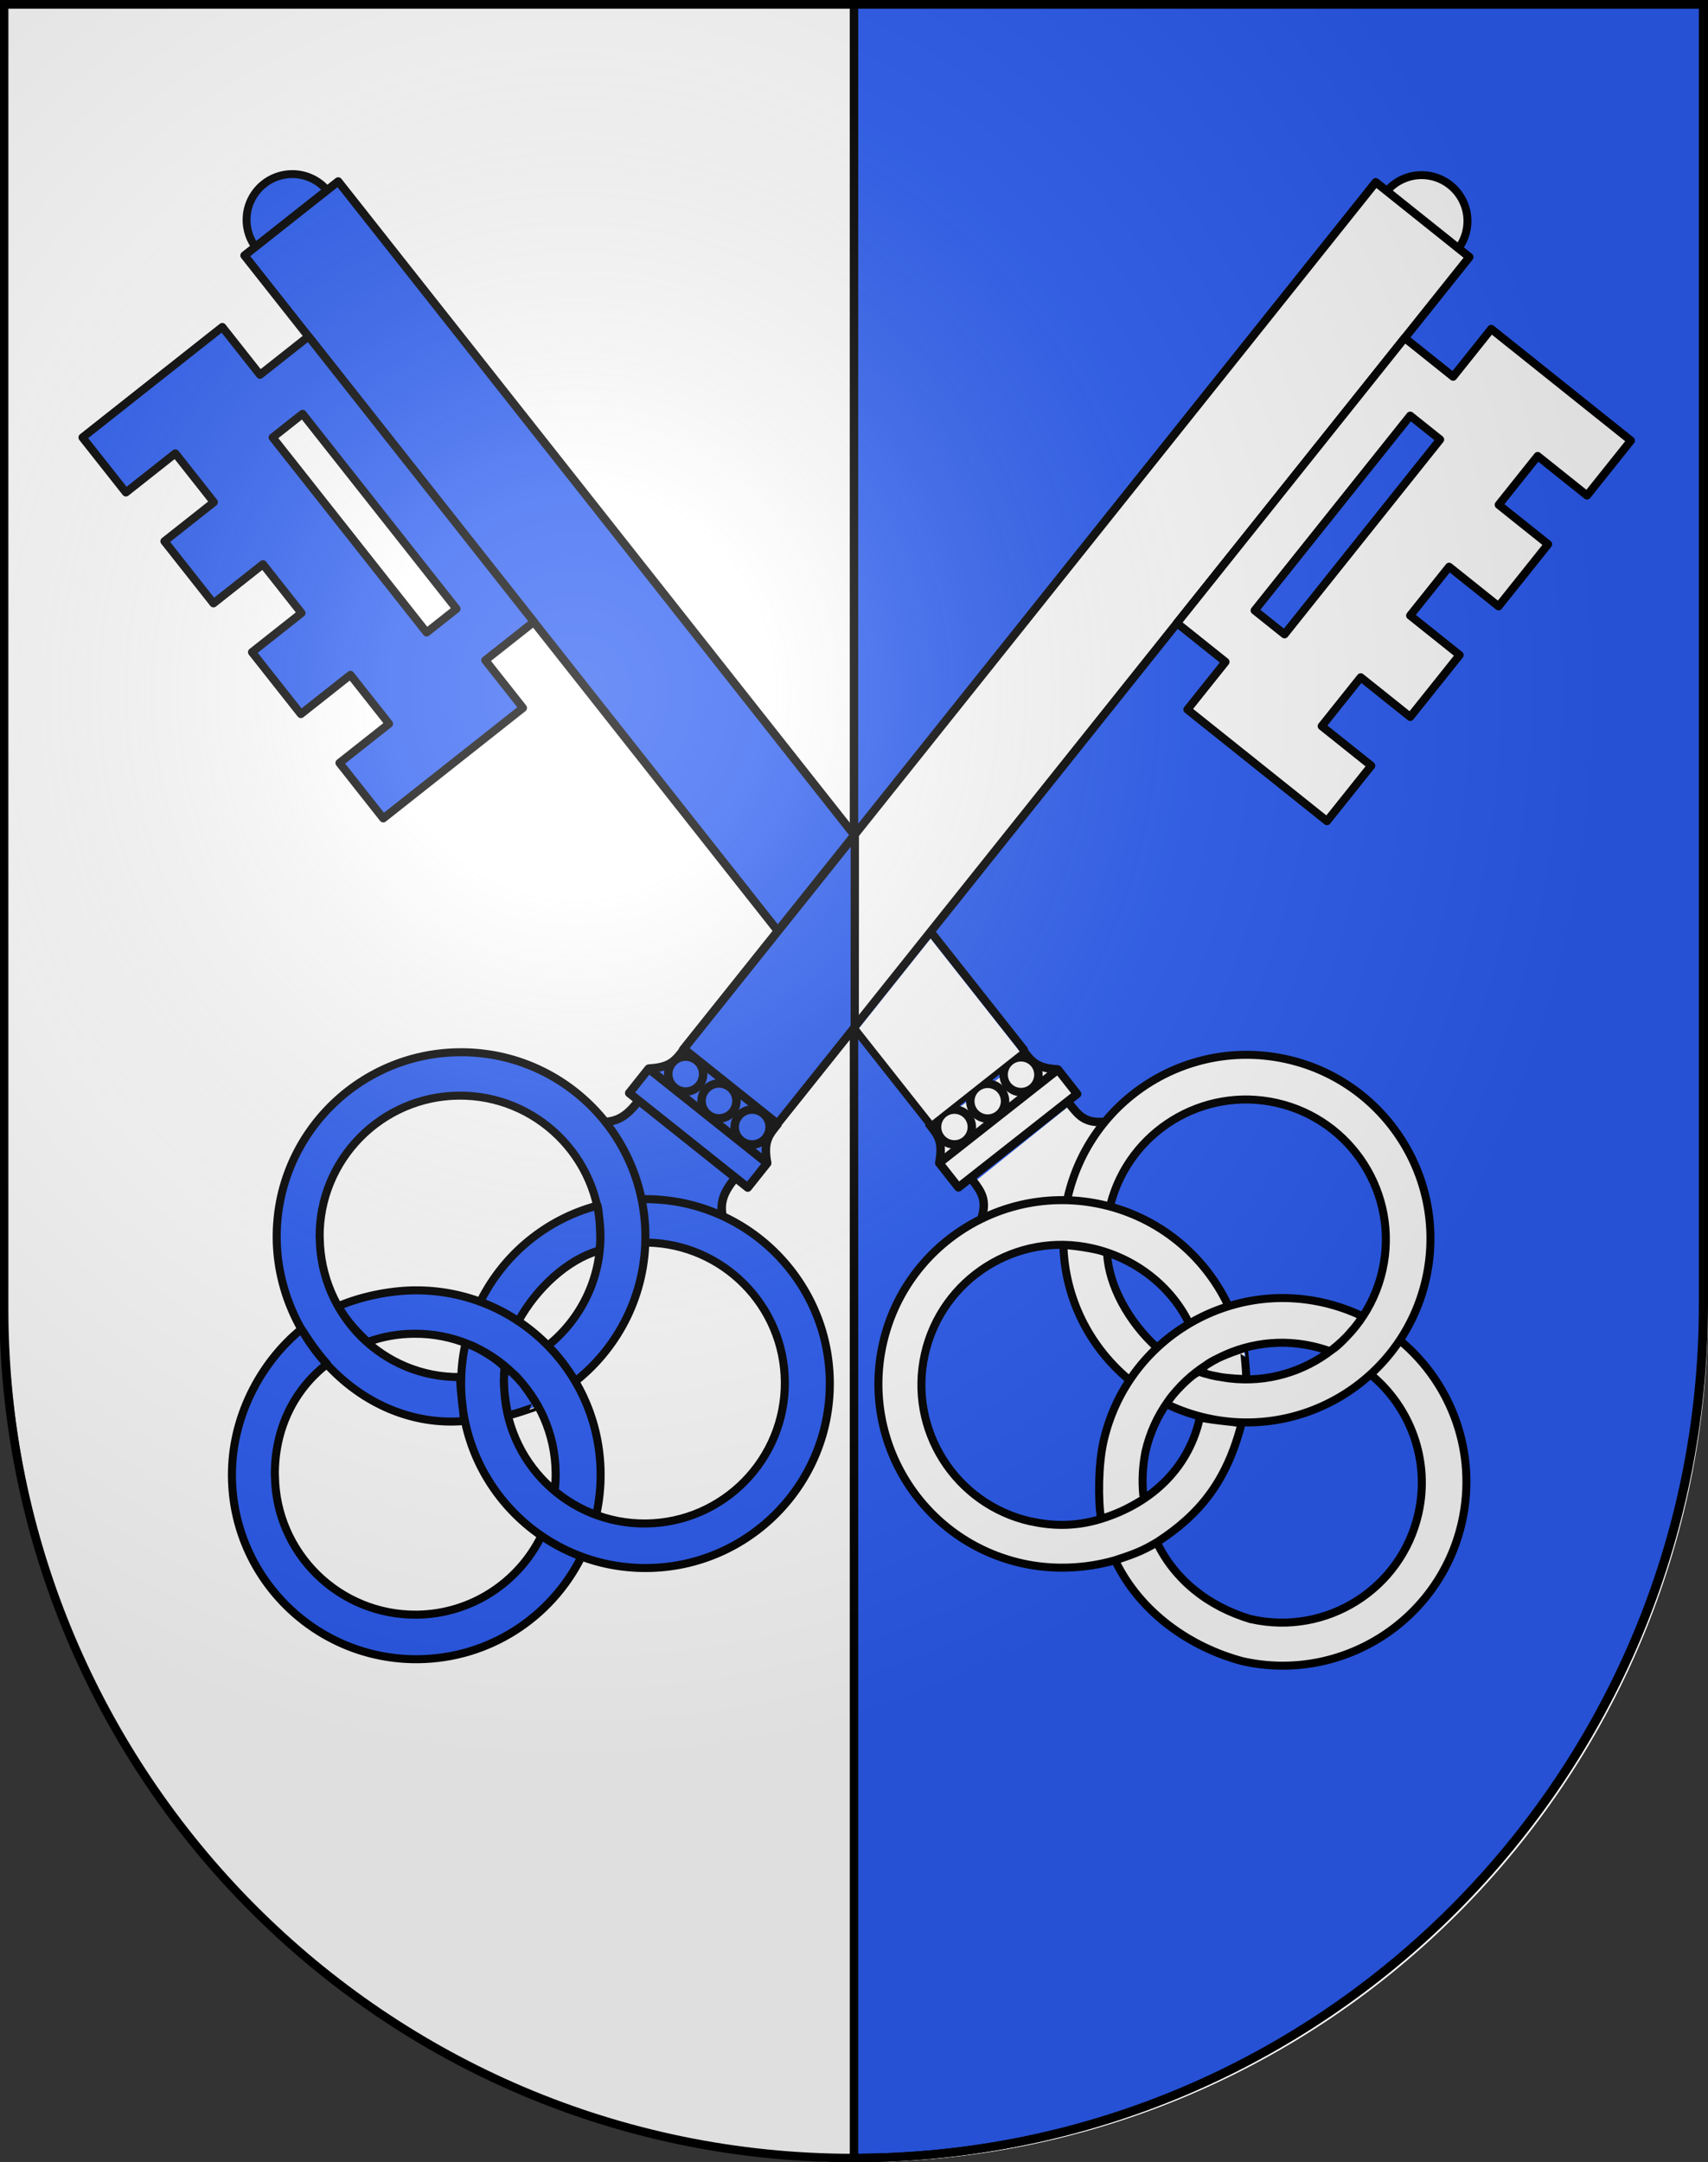 <?xml version="1.0" encoding="UTF-8"?>
<svg version="1.0" viewBox="0 0 603 763" xmlns="http://www.w3.org/2000/svg" xmlns:cc="http://web.resource.org/cc/" xmlns:dc="http://purl.org/dc/elements/1.1/" xmlns:rdf="http://www.w3.org/1999/02/22-rdf-syntax-ns#" xmlns:xlink="http://www.w3.org/1999/xlink">
<rect x="0" y="0" width="603" height="763" fill="#333333" stroke="none"/>
<defs>
<radialGradient id="a" cx="858.04" cy="579.93" r="300" gradientTransform="matrix(1.215 1.5316e-24 1.4647e-23 1.267 -839.19 -490.49)" gradientUnits="userSpaceOnUse">
<stop stop-color="#fff" stop-opacity=".314" offset="0"/>
<stop stop-color="#fff" stop-opacity=".251" offset=".19"/>
<stop stop-color="#6b6b6b" stop-opacity=".125" offset=".6"/>
<stop stop-opacity=".125" offset="1"/>
</radialGradient>
</defs>
<desc>Coat of Arms of Canton of Freiburg (Fribourg)</desc>
<g>
<path d="m3 3v458.87c0 166.31 134.31 301.13 300 301.13s300-134.82 300-301.13v-458.87h-600z" fill="#fff"/>
<path d="m301.5 1.5v760c165.69 0 300-134.81 300-301.12v-458.88h-300z" fill="#2b5df2" stroke="#000" stroke-width="3"/>
<path d="m344.85 416.42 33-26.5c4.211 2.965 7.819 6.685 13.25 8.125-5.43 8.368-11.689 16.157-14.538 27.106-9.083 0.568-18.588 3.248-28.337 7.144-0.556-5.454-0.602-11.054-3.375-15.875z" fill="#fff"/>
<path d="m331.6 396.05 31.375-23.25 10 6.875-39.625 30.875-1.75-14.5z" fill="#fff"/>
<g transform="matrix(.783 -.616 .616 .783 1531 -666.13)" stroke="#000">
<path d="m-1630.2 242.01c2.655-4.155 5.996-8.036 10.024-11.522 21.23-17.264 52.483-14.043 69.747 7.187 1.265 1.556 2.42 3.165 3.466 4.819 1.215 1.621 17.108-1.243 16.811-2.511-2.111-4.254-4.722-8.34-7.843-12.178-22.67-27.877-63.676-32.099-91.553-9.43-6.487 5.275-14.356 15.082-17.562 20.901m82.146-31.732c4.193-18.785 0.058-39.243-13.019-55.324-22.67-27.877-63.676-32.099-91.553-9.43-27.877 22.67-32.124 63.695-9.454 91.572l0.02 0.024c7.118 8.747 16.537 15.453 26.537 19.562 6.841 2.519 9.746 3.438 16.064 4.236 17.652 1.532 32.251-1.675 48.976-14.387 0.726-0.552-6.831-6.774-10.021-11.015-13.11 10.919-31.048 13.871-50.017 6.517-9.541-3.699-15.794-9.628-19.896-14.669l-0.024 0.02c-17.264-21.23-14.043-52.483 7.187-69.747 21.23-17.264 52.483-14.043 69.747 7.187 9.902 12.177 13.69 27.932 10.581 42.173m39.392 54.159c3.821 17.675-2.193 36.819-17.172 49-21.225 17.26-52.455 14.012-69.722-7.207l-0.024 0.02c-9.355-13.218-12.546-28.012-9.443-42.023 0.008-0.06 0.555 0.037 0.496 0.03-6.884-0.789-11.194-2.521-16.167-4.263-0.054-0.019 0.148-0.034 0.131 0.02-4.54 20.325 2.071 40.895 13.344 55.95l0.019 0.024c22.674 27.863 63.706 32.075 91.577 9.41 19.521-15.874 27.433-40.751 22.639-63.811m-61.529-112.79c27.877-22.67 68.883-18.447 91.553 9.43 22.67 27.877 18.467 68.908-9.41 91.577-27.871 22.664-68.903 18.453-91.577-9.41l-0.019-0.024c-3.126-3.844-5.74-7.938-7.851-12.199-1.208-1.338 15.039-3.742 16.134-1.984 0.736 1.182 1.393 2.05 2.153 2.993 0.37 0.459 0.764 0.936 1.203 1.476l0.024-0.02c17.267 21.219 48.498 24.466 69.722 7.207 21.23-17.264 24.451-48.517 7.187-69.747-16.915-20.801-47.262-24.313-68.449-8.207m5.553 69.318c0.087 0.032-6.085 9.691-6.188 9.036-3.39-2.926-9.268-8.168-10.369-11.31-0.731-2.086 5.141-1.947 16.557 2.274zm-24.008-19.233c-2.262-13.258 0.125-27.739 6.623-36.996 0.732-1.042-7.191-9.511-10.246-12.057-11.152 15.015-14.969 33.614-11.294 51.539" fill="#fff" stroke-linecap="round" stroke-linejoin="round" stroke-width="2.836"/>
<g transform="matrix(-.002 -1 1 -.002 -1990.4 -1365.8)" fill="#2b5df2" stroke-linecap="round" stroke-linejoin="round">
<g transform="translate(-829.53 644.75)">
<path transform="matrix(.988 0 0 .988 58.426 -211.69)" d="m-316.03-32.993a16.388 16.388 0 1 1 5e-5 0.006" stroke-width="2.836"/>
<rect x="-629.01" y="-265.54" width="391.98" height="42.326" stroke-width="2.925"/>
</g>
<path d="m-1253.5 294.21v63.094h21.531v21.938h128.84v-21.906h21.562v-63.125h-24.812v22.312h-22.031v-22.312h-28.031v22.344h-22.031v-22.344h-27.938v22.375h-22.062v-22.375h-25.031zm42.156 52.875h88v13.5h-88v-13.5z" stroke-width="2.87"/>
</g>
<rect x="-1614.3" y="104.85" width="53.509" height="11.009" fill="#fff" stroke-linecap="round" stroke-linejoin="round" stroke-width="3"/>
<path transform="matrix(.995 0 0 .995 -925.88 -251.97)" d="m-655.75 351.99a6.188 6.188 0 1 1 2e-5 0.002" fill="#fff" stroke-linecap="round" stroke-linejoin="round" stroke-width="3"/>
<path transform="matrix(.995 0 0 .995 -940.97 -251.89)" d="m-655.75 351.99a6.188 6.188 0 1 1 2e-5 0.002" fill="#fff" stroke-linecap="round" stroke-linejoin="round" stroke-width="3"/>
<path transform="matrix(.995 0 0 .995 -955.88 -251.99)" d="m-655.75 351.99a6.188 6.188 0 1 1 2e-5 0.002" fill="#fff" stroke-linecap="round" stroke-linejoin="round" stroke-width="3"/>
<path d="m-1566.3 91.44c0.033 5.225-0.443 8.101 5.543 13.393" fill="none" stroke-width="3"/>
<path d="m-1608.6 91.329c-0.033 5.225 0.443 8.101-5.543 13.393" fill="none" stroke-width="3"/>
<path d="m-1608.8 116.41c-0.086 5.605 0.013 9.367-6.525 13.562" fill="none" stroke-width="3"/>
<path d="m-1565.1 116.5c0.086 5.605-0.268 9.214 6.27 13.409" fill="none" stroke-width="3"/>
</g>
<g transform="translate(1080 -68.768)">
<g transform="matrix(.624 -.781 -.781 -.624 400.45 -436.88)" fill="#fff" stroke="#000" stroke-linecap="round" stroke-linejoin="round">
<g transform="translate(-829.53 644.75)">
<path transform="matrix(.988 0 0 .988 58.426 -211.69)" d="m-316.03-32.993a16.388 16.388 0 1 1 5e-5 0.006" stroke-width="2.836"/>
<rect x="-629.01" y="-265.54" width="391.98" height="42.326" stroke-width="2.925"/>
</g>
<path d="m-1253.5 294.21v63.094h21.531v21.938h128.84v-21.906h21.562v-63.125h-24.812v22.312h-22.031v-22.312h-28.031v22.344h-22.031v-22.344h-27.938v22.375h-22.062v-22.375h-25.031zm42.156 52.875h88v13.5h-88v-13.5z" stroke-width="2.87"/>
</g>
<g transform="matrix(.782 .623 -.623 .782 249.38 1047.3)">
<rect transform="matrix(1 -.018 .031 1 0 0)" x="-1238.5" y="189.72" width="47.068" height="8.272" fill="#2b5df2"/>
<path d="m-1231.1 226.9 43.366 0.528 7.48 26.763-55.76-1.056 4.914-26.235z" fill="#2b5df2"/>
<rect transform="matrix(.998 -.069 -.072 .997 0 0)" x="-1223.9" y="119.54" width="43.477" height="22.545" ry="0" fill="#2b5df2"/>
<g transform="matrix(.002 -1 -1 -.002 -806.04 -1255.4)" fill="#2b5df2">
<g transform="translate(-829.53 644.75)" fill="#2b5df2">
<path transform="matrix(.624 -.781 -.781 -.624 238.23 -604.52)" d="m-778.84 364.12-60.344 75.531 33.094 26.406 27.25-34.125v-67.812z" fill="#2b5df2" stroke="#000" stroke-linecap="round" stroke-linejoin="round" stroke-width="2.925"/>
</g>
</g>
<rect transform="scale(-1,1)" x="1182.1" y="215.3" width="53.509" height="11.009" fill="#2b5df2" stroke="#000" stroke-linecap="round" stroke-linejoin="round" stroke-width="3"/>
<path transform="matrix(-.995 0 0 .995 -1870.5 -141.53)" d="m-655.75 351.99a6.188 6.188 0 1 1 2e-5 0.002" fill="#2b5df2" stroke="#000" stroke-linecap="round" stroke-linejoin="round" stroke-width="3"/>
<path transform="matrix(-.995 0 0 .995 -1855.4 -141.45)" d="m-655.75 351.99a6.188 6.188 0 1 1 2e-5 0.002" fill="#2b5df2" stroke="#000" stroke-linecap="round" stroke-linejoin="round" stroke-width="3"/>
<path transform="matrix(-.995 0 0 .995 -1840.5 -141.54)" d="m-655.75 351.99a6.188 6.188 0 1 1 2e-5 0.002" fill="#2b5df2" stroke="#000" stroke-linecap="round" stroke-linejoin="round" stroke-width="3"/>
<path d="m-1230.1 201.88c-0.033 5.225 0.443 8.101-5.543 13.393" fill="none" stroke="#000" stroke-width="3"/>
<path d="m-1187.8 201.77c0.033 5.225-0.443 8.101 5.543 13.393" fill="none" stroke="#000" stroke-width="3"/>
<path d="m-1187.7 226.85c0.086 5.605 0.622 10.363 7.159 14.558" fill="none" stroke="#000" stroke-width="3"/>
<path d="m-1231.3 226.94c-0.086 5.605-0.622 10.363-7.159 14.558" fill="none" stroke="#000" stroke-width="3"/>
<path d="m-1208.3 252.42c27.874-22.673 68.881-18.456 91.554 9.419 22.673 27.874 18.475 68.906-9.399 91.578-27.868 22.668-68.901 18.461-91.578-9.399l-0.02-0.024c-3.126-3.843-5.741-7.937-7.852-12.198-1.208-1.338 15.039-3.744 16.134-1.986 0.736 1.182 1.394 2.05 2.153 2.993 0.37 0.459 0.764 0.936 1.203 1.476l0.024-0.02c17.27 21.217 48.501 24.46 69.723 7.198 21.227-17.266 24.445-48.52 7.178-69.748-16.918-20.799-47.265-24.308-68.45-8.199m5.561 69.317c0.086 0.032-6.084 9.692-6.187 9.037-3.391-2.925-9.27-8.167-10.371-11.309-0.731-2.085 5.141-1.948 16.558 2.272zm5.107-15.649c4.191-18.786 0.053-39.243-13.026-55.322-22.673-27.874-63.68-32.092-91.554-9.419-27.874 22.673-32.116 63.699-9.443 91.574l0.02 0.024c22.678 27.86 66 33.253 91.578 9.399 0.667-0.622-7.251-7.315-10.441-11.555-21.223 17.262-52.225 13.614-69.494-7.602l-0.024 0.02c-17.266-21.227-14.049-52.481 7.178-69.748 21.227-17.266 52.481-14.049 69.748 7.178 9.903 12.175 13.068 27.649 9.961 41.891m55.701 51.582c4.797 23.059-3.112 47.937-22.631 63.814-27.868 22.668-68.901 18.461-91.578-9.399l-0.02-0.024c-12.981-15.959-17.273-37.372-13.225-56.04 7.081 2.496 11.644 3.483 14.753 4.009-3.575 14.579-0.083 29.786 10.11 42.317l0.024-0.019c17.27 21.217 48.501 24.46 69.724 7.198 14.977-12.182 20.988-31.328 17.166-49.002m-6.521-15.927c-1.046-1.654-2.202-3.263-3.467-4.819-17.266-21.227-48.52-24.445-69.748-7.178-4.495 3.656-8.034 7.71-10.89 12.393-3.214-0.113-10.825-1.047-15.986-3.432 3.958-7.418 10.576-15.438 17.503-21.072 27.874-22.673 68.881-18.456 91.554 9.419 3.121 3.837 5.733 7.923 7.844 12.177m-63.933-36.015c-2.263-13.258 0.121-27.739 6.619-36.997 0.732-1.042-7.087-9.745-10.142-12.291-11.15 15.017-15.07 33.851-11.394 51.776" fill="#2b5df2" stroke="#000" stroke-linecap="round" stroke-linejoin="round" stroke-width="2.836"/>
</g>
</g>
<path d="m328.54 331.24 31.434 39.801-30.914 24.43-25.77-32.617 25.25-31.613z" fill="#fff"/>
</g>
<g>
<path d="m1.5 1.5v458.87c0 166.31 134.31 301.13 300 301.13 165.69 0 300-134.82 300-301.13v-458.87h-600z" fill="url(#a)"/>
<path d="m1.271 1.52v458.87c0 166.31 134.31 301.13 300 301.13 165.69 0 300-134.82 300-301.13v-458.87h-600z" fill="none" stroke="#000" stroke-width="3"/>
</g>
</svg>
